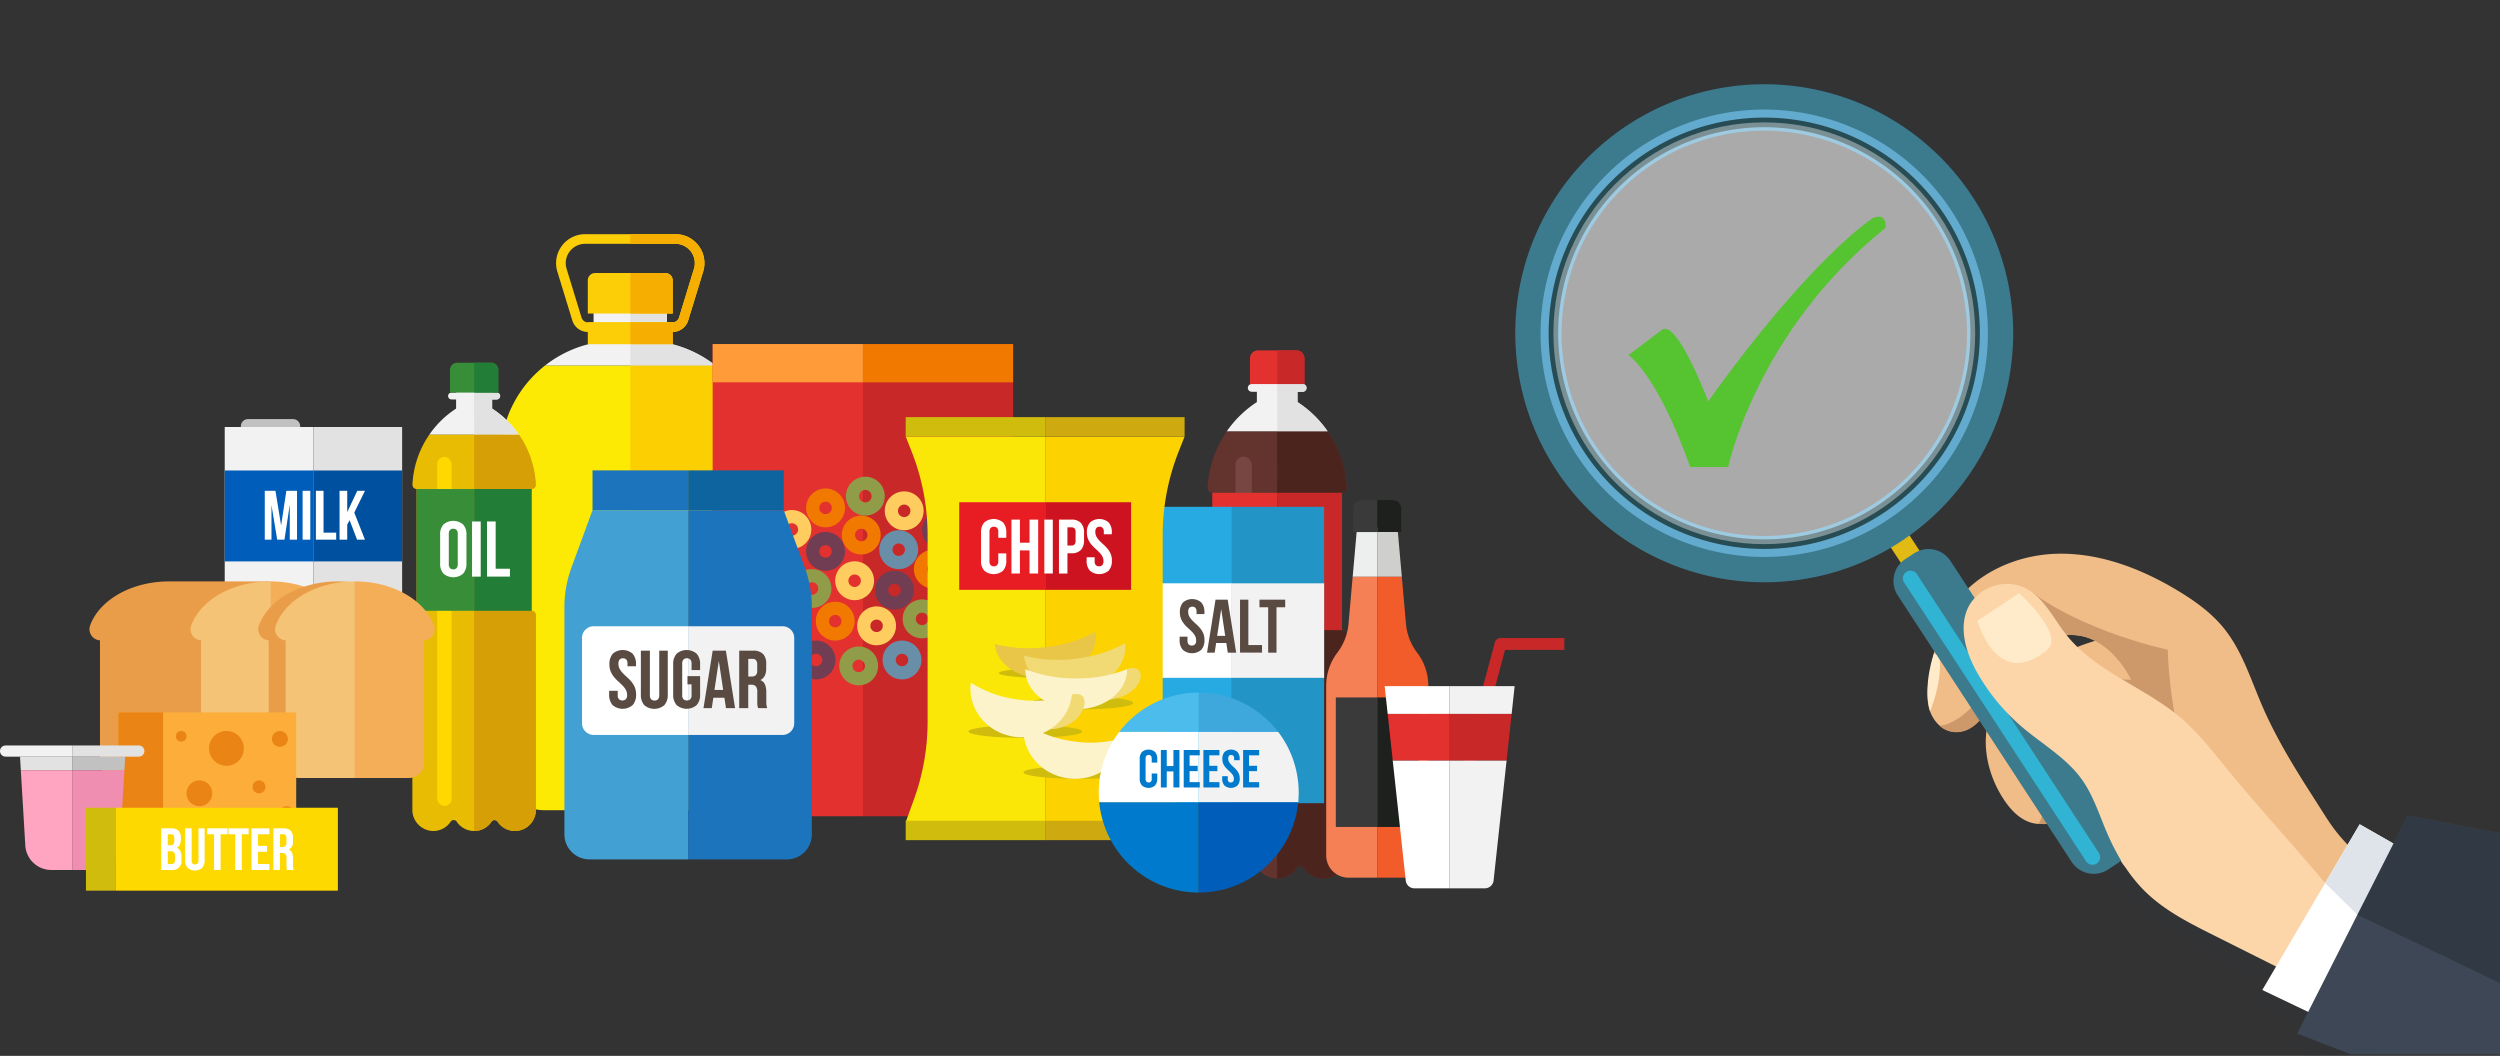<svg xmlns="http://www.w3.org/2000/svg" width="829" height="350.118" viewBox="0 0 829 350.118">
  <rect x="0" y="0" width="829" height="350.118" fill="#333333" stroke="none"/>
  <g id="Grupo_9858" data-name="Grupo 9858" transform="translate(-701 -1112.188)">
    <g id="Grupo_9330" data-name="Grupo 9330">
      <path id="Trazado_18847" data-name="Trazado 18847" d="M271.862,381.179l3-1.351,4.219,7.7A12.922,12.922,0,0,1,271.862,381.179Z" transform="translate(1131.888 1015.586)" fill="#ffebca"/>
      <g id="Grupo_9329" data-name="Grupo 9329" transform="translate(-83.146 85.874)">
        <path id="Trazado_18832" data-name="Trazado 18832" d="M341.546,302.083l-4.708,9.292-11.2-6.4-3.984,6.779c-4.977-5.248-6.3-7.823-11.2-15.464-6.311-9.839-12.482-19.828-17.119-30.558-3.821-8.84-6.685-18.322-12.752-25.8-4.112-5.068-9.5-8.949-15.084-12.328-12.155-7.353-25.987-12.688-40.189-12.339a46.568,46.568,0,0,0-24.915,7.851L192.546,211.1a8.706,8.706,0,0,0-10.271-3.389l-3.282-5.029a82.571,82.571,0,1,0-6.181,4.034l3.282,5.029a8.705,8.705,0,0,0-1.033,10.766l11.723,17.963a62.13,62.13,0,0,0-2.337,7.905,40.915,40.915,0,0,0-2.116,12.9,18.382,18.382,0,0,0,.418,4.811,11.963,11.963,0,0,0,3.587,6.162h0c1.94,2.024,10.112,5.986,16.742-6.813l.937,1.435c-4.4,9.069-2.272,20.606,3.217,29.26a16.826,16.826,0,0,0,5.866,6.536,13.256,13.256,0,0,0,2.629,1.443c.3.122.617.224.933.317h0a10.576,10.576,0,0,0,2.454.411h0c4.376.4,6.795-.74,8.087-2.439l5.573,8.541a8.7,8.7,0,0,0,11.834,2.624,54.575,54.575,0,0,0,10.021,13.823c6.417,6.25,14.565,10.36,22.574,14.372l20.713,10.378-4.571,7.778,15.212,7.267-3.645,7.193,6.025,2.32,61.231-.508v-68.24ZM237.871,244.151q-2.957.895-5.838,2.021a41.81,41.81,0,0,1-3.552-3.893,18.686,18.686,0,0,1,4.411.181A17.759,17.759,0,0,1,237.871,244.151Z" transform="translate(1238.283 999.731)" fill="#313944" opacity="0.15"/>
        <path id="Trazado_18833" data-name="Trazado 18833" d="M380.512,370.718c-8.358-8.2-9.03-10.007-14.983-19.288-6.311-9.839-12.482-19.828-17.119-30.558-3.821-8.84-6.685-18.322-12.752-25.8-4.112-5.068-9.5-8.949-15.084-12.328-12.155-7.353-25.987-12.688-40.189-12.339s-28.738,7.157-35.831,19.466c-3.457,6-5,12.884-6.265,19.69-.716,3.857-1.354,7.852-.458,11.672s3.7,7.454,7.559,8.145c3.547.635,7.132-1.335,9.522-4.031s3.856-6.062,5.525-9.255c3.155-6.038,7.3-11.78,13.094-15.37s13.459-4.674,19.455-1.442a80.745,80.745,0,0,0-23.306,11.409,34.572,34.572,0,0,0-9.22,8.909c-6.124,9.356-4.135,22.235,1.854,31.679,2.115,3.335,4.833,6.5,8.5,7.979s8.414.8,10.728-2.4c3.246-4.49.359-10.628-.171-16.143a18.739,18.739,0,0,1,13.5-19.285,61.093,61.093,0,0,0-9.155,23.808c-.669,4.257-.866,8.722.594,12.776s4.869,7.624,9.132,8.251a4.055,4.055,0,0,0,3.608-.906,5.087,5.087,0,0,0,.971-3.065l1.371-15.1c-1.554,14.484,7.507,28.224,18.73,37.511s24.7,15.413,36.624,23.776l23.77-37.763" transform="translate(1185.894 939.53)" fill="#f0bd88"/>
        <path id="Trazado_18834" data-name="Trazado 18834" d="M318.642,307.292c-30.365-7.23-44.608-18.8-44.608-18.8-15.689,44.825-31.074,43.915-31.074,43.915,2,2.084,10.611,6.229,17.337-8.013,6.712-14.213,17.075-19.739,17.075-19.739,19.008-9.3,29.094,12.515,29.094,12.515-30.731-1.446-31.2,22.412-29.034,32.534S275.738,365,275.738,365c10.249.944,9.788-6.586,9.165-9.9-6.017-31.969,21.564-29.913,21.564-29.913-8.56,12.05-6.863,34.4-7.1,39.945s-4.688,5.5-4.688,5.5c6.427,3.552,8.3-2.24,8.675-8.245,6.255,30.09,54.935,51.11,54.935,51.11l11.689-14.868C319.124,381.518,318.642,307.292,318.642,307.292Z" transform="translate(1184.351 934.515)" fill="#cd996a"/>
        <path id="Trazado_18846" data-name="Trazado 18846" d="M239.546,316.174s-3.759,10.306-1.3,19.126c0,0,4.128-9.254,3.175-18.171Z" transform="translate(1185.888 926.847)" fill="#ffebca"/>
        <g id="Grupo_9326" data-name="Grupo 9326" transform="translate(1258.676 1026.313)">
          <rect id="Rectángulo_2311" data-name="Rectángulo 2311" width="7.381" height="25.94" transform="matrix(0.837, -0.547, 0.547, 0.837, 149.09, 176.379)" fill="#e2ba14"/>
          <circle id="Elipse_591" data-name="Elipse 591" cx="78.143" cy="78.143" r="78.143" transform="translate(0 110.511) rotate(-45)" fill="#fff" opacity="0.33"/>
          <path id="Trazado_18849" data-name="Trazado 18849" d="M179.675,197.773A82.572,82.572,0,1,1,203.7,83.5,82.667,82.667,0,0,1,179.675,197.773ZM94.262,66.891A73.715,73.715,0,1,0,196.28,88.336,73.8,73.8,0,0,0,94.262,66.891Z" transform="translate(-24.037 -18.112)" fill="#3c7b8e"/>
          <g id="Grupo_9325" data-name="Grupo 9325" transform="translate(36.352 36.352)">
            <g id="Grupo_9324" data-name="Grupo 9324">
              <path id="Trazado_18850" data-name="Trazado 18850" d="M178.3,193.959A74.18,74.18,0,1,1,199.884,91.3,74.264,74.264,0,0,1,178.3,193.959ZM101.025,75.544A67.22,67.22,0,1,0,194.056,95.1,67.3,67.3,0,0,0,101.025,75.544Z" transform="translate(-63.604 -57.679)" fill="#62abce"/>
            </g>
          </g>
          <path id="Trazado_18851" data-name="Trazado 18851" d="M299.5,363.589l-2.954,1.927a8.7,8.7,0,0,1-12.007-2.524l-57.713-88.435a8.7,8.7,0,0,1,2.525-12.007l2.953-1.927a8.7,8.7,0,0,1,12.007,2.524l57.713,88.435A8.7,8.7,0,0,1,299.5,363.589Z" transform="translate(-72.08 -77.157)" fill="#3c7b8e"/>
          <path id="Trazado_18852" data-name="Trazado 18852" d="M177.868,192.747a71.513,71.513,0,1,1,20.805-98.971A71.594,71.594,0,0,1,177.868,192.747ZM101.43,75.62A68.349,68.349,0,1,0,196.023,95.5,68.425,68.425,0,0,0,101.43,75.62Z" transform="translate(-28.273 -22.348)" fill="#284c54"/>
          <path id="Trazado_18853" data-name="Trazado 18853" d="M294,366.26h0a2.538,2.538,0,0,1-3.5-.736l-60.338-92.458a2.537,2.537,0,0,1,.736-3.5h0a2.537,2.537,0,0,1,3.5.736l60.339,92.458A2.538,2.538,0,0,1,294,366.26Z" transform="translate(-73.278 -79.909)" fill="#31b4d3"/>
          <circle id="Elipse_592" data-name="Elipse 592" cx="69.931" cy="69.931" r="69.931" transform="translate(40.58 40.58)" fill="#fff" opacity="0.38"/>
        </g>
        <g id="Grupo_9328" data-name="Grupo 9328" transform="translate(1435.282 1219.917)">
          <g id="Grupo_9327" data-name="Grupo 9327">
            <path id="Trazado_18855" data-name="Trazado 18855" d="M378.286,388.822c-12.085-14.95-26.358-30.108-38.443-45.058-4.31-5.333-8.655-10.7-13.879-15.142-11.976-10.182-28.241-15.241-37.977-27.583-4.41-5.592-7.614-12.758-14.1-15.689a14.527,14.527,0,0,0-18.072,6.064c-3.766,6.906-1.138,15.564,2.757,22.4a67.431,67.431,0,0,0,14.918,17.976c6.675,5.663,14.569,10.141,19.673,17.253,3.687,5.137,5.638,11.276,8.1,17.1,3.143,7.439,7.265,14.587,13.051,20.221,6.417,6.25,14.564,10.36,22.574,14.372l27.007,13.531a218.7,218.7,0,0,1,14.4-25.445" transform="translate(-253.985 -284.218)" fill="#fcd6a9"/>
            <path id="Trazado_18856" data-name="Trazado 18856" d="M423.262,394.494l-32.287,54.947,16.144,7.712,29.645-54.947Z" transform="translate(-291.934 -314.766)" fill="#fff"/>
            <path id="Trazado_18857" data-name="Trazado 18857" d="M443.605,390.494l-36.631,72.3,17.849,6.872H474.23v-73.3Z" transform="translate(-296.366 -313.658)" fill="#3e4756"/>
            <path id="Trazado_18858" data-name="Trazado 18858" d="M260.307,297.652l13.824-9.158s15.351,13.789,9.311,18.8C266.784,321.106,260.307,297.652,260.307,297.652Z" transform="translate(-255.736 -285.402)" fill="#ffebca"/>
          </g>
          <path id="Trazado_18859" data-name="Trazado 18859" d="M419.787,413.991l10.7,10.515,14.261-22.3-13.5-7.712Z" transform="translate(-299.915 -314.766)" fill="#dfe4ea"/>
          <path id="Trazado_18860" data-name="Trazado 18860" d="M451.253,390.494l-16.671,32.9,47.3,22.653V396.364l-30.625-5.87" transform="translate(-304.014 -313.658)" fill="#313944"/>
        </g>
      </g>
      <path id="Trazado_18861" data-name="Trazado 18861" d="M118.867,305.581s9.383,5.972,20.471,37.1h12.581s9.6-45.205,52.242-79.323c0,0,.427-5.331-4.265-3.2,0,0-20.471,13.007-54.589,60.773,0,0-10.021-26.655-15.14-23.883Z" transform="translate(1122.133 924.359)" fill="#56c330"/>
    </g>
    <g id="Grupo_9436" data-name="Grupo 9436" transform="translate(634.531 1120.774)">
      <g id="Grupo_9335" data-name="Grupo 9335" transform="translate(140.986 130.387)">
        <path id="Trazado_18863" data-name="Trazado 18863" d="M243.008,172.726H228.066a2.366,2.366,0,0,0-2.366,2.366v.256h19.675v-.256A2.366,2.366,0,0,0,243.008,172.726Z" transform="translate(-220.351 -172.726)" fill="#c1c1c1"/>
        <rect id="Rectángulo_2312" data-name="Rectángulo 2312" width="29.415" height="98.313" transform="translate(0 2.622)" fill="#f2f2f2"/>
        <rect id="Rectángulo_2313" data-name="Rectángulo 2313" width="29.415" height="98.313" transform="translate(29.415 2.622)" fill="#e2e2e2"/>
        <rect id="Rectángulo_2314" data-name="Rectángulo 2314" width="29.415" height="30.149" transform="translate(0 17.041)" fill="#005dba"/>
        <rect id="Rectángulo_2315" data-name="Rectángulo 2315" width="29.415" height="30.149" transform="translate(29.415 17.041)" fill="#0050a0"/>
        <g id="Grupo_9334" data-name="Grupo 9334" transform="translate(13.283 23.775)">
          <path id="Trazado_18864" data-name="Trazado 18864" d="M244.529,224.423l1.736-11.506h3.542v16.206H247.4V217.5l-1.76,11.622h-2.408l-1.9-11.46v11.46h-2.223V212.917h3.542Z" transform="translate(-239.111 -212.917)" fill="#fff"/>
          <path id="Trazado_18865" data-name="Trazado 18865" d="M260.322,212.917h2.547v16.206h-2.547Z" transform="translate(-247.774 -212.917)" fill="#fff"/>
          <path id="Trazado_18866" data-name="Trazado 18866" d="M267.757,212.917H270.3v13.891h4.191v2.315h-6.737Z" transform="translate(-250.811 -212.917)" fill="#fff"/>
          <path id="Trazado_18867" data-name="Trazado 18867" d="M284.358,222.664l-.787,1.481v4.978h-2.547V212.917h2.547v7.061l3.333-7.061h2.547l-3.542,7.224,3.542,8.983h-2.616Z" transform="translate(-256.23 -212.917)" fill="#fff"/>
        </g>
      </g>
      <g id="Grupo_9336" data-name="Grupo 9336" transform="translate(232.361 69.065)">
        <path id="Trazado_18868" data-name="Trazado 18868" d="M436.594,120.2h0V105.9H412.268v14.3h0a38.678,38.678,0,0,0-16.159,7.523h56.645A38.684,38.684,0,0,0,436.594,120.2Z" transform="translate(-381.328 -84.111)" fill="#f2f2f2"/>
        <path id="Trazado_18869" data-name="Trazado 18869" d="M457.329,188.547v-7.384a2.528,2.528,0,0,0-2.133-2.5v-5.415a2.07,2.07,0,0,0,2.072-2.175,38.78,38.78,0,0,0-14.721-28.288H385.9a38.78,38.78,0,0,0-14.721,28.288,2.07,2.07,0,0,0,2.072,2.175v5.415a2.528,2.528,0,0,0-2.133,2.5v7.384a2.529,2.529,0,0,0,2.133,2.5v7.368a2.529,2.529,0,0,0-2.133,2.5v7.384a2.529,2.529,0,0,0,2.133,2.5v7.368a2.529,2.529,0,0,0-2.133,2.5v7.384a2.528,2.528,0,0,0,2.133,2.5V237.9a2.528,2.528,0,0,0-2.133,2.5v7.384a2.528,2.528,0,0,0,2.133,2.5v7.369a2.528,2.528,0,0,0-2.133,2.5v7.384a2.529,2.529,0,0,0,2.133,2.5v5.437a1.978,1.978,0,0,0-1.957,2.277,14.727,14.727,0,0,0,14.548,12.446h56.761a14.727,14.727,0,0,0,14.548-12.446,1.979,1.979,0,0,0-1.958-2.277v-5.437a2.529,2.529,0,0,0,2.133-2.5v-7.384a2.528,2.528,0,0,0-2.133-2.5v-7.369a2.528,2.528,0,0,0,2.133-2.5V240.4a2.528,2.528,0,0,0-2.133-2.5v-7.369a2.528,2.528,0,0,0,2.133-2.5v-7.384a2.529,2.529,0,0,0-2.133-2.5v-7.368a2.529,2.529,0,0,0,2.133-2.5v-7.384a2.529,2.529,0,0,0-2.133-2.5v-7.368A2.529,2.529,0,0,0,457.329,188.547Z" transform="translate(-371.122 -99.177)" fill="#fcea04"/>
        <path id="Trazado_18870" data-name="Trazado 18870" d="M456.161,120.2h0V105.9H444.016v21.82h28.3A38.684,38.684,0,0,0,456.161,120.2Z" transform="translate(-400.895 -84.111)" fill="#e2e2e2"/>
        <path id="Trazado_18871" data-name="Trazado 18871" d="M487.1,188.547v-7.384a2.528,2.528,0,0,0-2.133-2.5v-5.415a2.07,2.07,0,0,0,2.072-2.175,38.78,38.78,0,0,0-14.721-28.288h-28.3V290.183h28.363a14.727,14.727,0,0,0,14.548-12.446,1.979,1.979,0,0,0-1.958-2.277v-5.437a2.529,2.529,0,0,0,2.133-2.5v-7.384a2.528,2.528,0,0,0-2.133-2.5v-7.369a2.528,2.528,0,0,0,2.133-2.5V240.4a2.528,2.528,0,0,0-2.133-2.5v-7.369a2.528,2.528,0,0,0,2.133-2.5v-7.384a2.529,2.529,0,0,0-2.133-2.5v-7.368a2.529,2.529,0,0,0,2.133-2.5v-7.384a2.529,2.529,0,0,0-2.133-2.5v-7.368A2.529,2.529,0,0,0,487.1,188.547Z" transform="translate(-400.895 -99.177)" fill="#fccf02"/>
        <path id="Trazado_18872" data-name="Trazado 18872" d="M441.014,101.5H412.985a5.418,5.418,0,0,1-5.207-3.849L402.828,81.5a9.615,9.615,0,0,1,9.193-12.434h29.958A9.615,9.615,0,0,1,451.172,81.5L446.22,97.65A5.417,5.417,0,0,1,441.014,101.5ZM412.021,72.266a6.415,6.415,0,0,0-6.133,8.295l4.951,16.151a2.234,2.234,0,0,0,2.147,1.587h28.029a2.233,2.233,0,0,0,2.146-1.587l4.951-16.151a6.415,6.415,0,0,0-6.133-8.295Z" transform="translate(-383.896 -69.065)" fill="#fcce08"/>
        <path id="Trazado_18873" data-name="Trazado 18873" d="M466.709,72.964a9.527,9.527,0,0,0-7.732-3.9H444.016v3.2h14.961a6.415,6.415,0,0,1,6.133,8.295l-4.951,16.151a2.233,2.233,0,0,1-2.146,1.587h-14v3.2h14a5.417,5.417,0,0,0,5.206-3.85L468.171,81.5A9.527,9.527,0,0,0,466.709,72.964Z" transform="translate(-400.895 -69.065)" fill="#f6af00"/>
        <path id="Trazado_18874" data-name="Trazado 18874" d="M445.906,90.848H422.619a2.44,2.44,0,0,0-2.44,2.44v11h28.167v-11A2.44,2.44,0,0,0,445.906,90.848Z" transform="translate(-391.159 -77.962)" fill="#fcce08"/>
        <path id="Trazado_18875" data-name="Trazado 18875" d="M455.605,90.848H444.016v13.443h14.066V93.325A2.477,2.477,0,0,0,455.605,90.848Z" transform="translate(-400.895 -77.962)" fill="#f6af00"/>
        <rect id="Rectángulo_2316" data-name="Rectángulo 2316" width="28.167" height="7.272" transform="translate(29.02 29.207)" fill="#fcce08"/>
        <rect id="Rectángulo_2317" data-name="Rectángulo 2317" width="14.066" height="7.272" transform="translate(43.121 29.207)" fill="#f6af00"/>
      </g>
      <g id="Grupo_9338" data-name="Grupo 9338" transform="translate(203.207 111.703)">
        <path id="Trazado_18876" data-name="Trazado 18876" d="M352.169,158.733h0V155.7h1.516a1.138,1.138,0,0,0,0-2.276h-1.516V147H340.221v6.424H338.7a1.138,1.138,0,0,0,0,2.276h1.516v3.034h0a31.72,31.72,0,0,0-8.9,8.665h29.744A31.713,31.713,0,0,0,352.169,158.733Z" transform="translate(-325.712 -143.534)" fill="#f2f2f2"/>
        <path id="Trazado_18877" data-name="Trazado 18877" d="M361.391,239.87V199.486a1.385,1.385,0,0,0,1.38-1.453,31.748,31.748,0,0,0-5.578-16.551H327.449a31.748,31.748,0,0,0-5.578,16.551,1.385,1.385,0,0,0,1.38,1.453V239.87a1.413,1.413,0,0,0-1.413,1.413v64.539a7.022,7.022,0,0,0,6.817,7.067h.118a6.925,6.925,0,0,0,5.755-3.067,1.228,1.228,0,0,1,1.024-.551,1.2,1.2,0,0,1,1.008.542,6.933,6.933,0,0,0,11.522,0,1.206,1.206,0,0,1,1.008-.542,1.228,1.228,0,0,1,1.024.551,6.926,6.926,0,0,0,5.755,3.067h.118a7.022,7.022,0,0,0,6.817-7.067V241.282A1.413,1.413,0,0,0,361.391,239.87Z" transform="translate(-321.838 -157.619)" fill="#e8bc03"/>
        <path id="Trazado_18878" data-name="Trazado 18878" d="M362.433,158.733h0V155.7h1.516a1.138,1.138,0,0,0,0-2.276h-1.516V147h-5.974s0,8.033-.007,20.4H371.33A31.712,31.712,0,0,0,362.433,158.733Z" transform="translate(-335.976 -143.534)" fill="#e2e2e2"/>
        <path id="Trazado_18879" data-name="Trazado 18879" d="M375.516,239.87V199.486a1.385,1.385,0,0,0,1.38-1.453,31.748,31.748,0,0,0-5.578-16.551H356.44c-.012,41.4-.035,131.407.007,131.407a6.924,6.924,0,0,0,5.761-3.076,1.206,1.206,0,0,1,1.008-.542,1.228,1.228,0,0,1,1.024.551,6.926,6.926,0,0,0,5.755,3.067h.118a7.022,7.022,0,0,0,6.817-7.067V241.282A1.413,1.413,0,0,0,375.516,239.87Z" transform="translate(-335.964 -157.619)" fill="#d69f05"/>
        <path id="Trazado_18880" data-name="Trazado 18880" d="M356.587,141.143h-11.3a2.354,2.354,0,0,0-2.354,2.354v7.534h16.01V143.5A2.354,2.354,0,0,0,356.587,141.143Z" transform="translate(-330.453 -141.143)" fill="#388e38"/>
        <path id="Trazado_18881" data-name="Trazado 18881" d="M362.123,141.143h-5.638v9.888h7.992V143.5A2.354,2.354,0,0,0,362.123,141.143Z" transform="translate(-335.989 -141.143)" fill="#227d37"/>
        <rect id="Rectángulo_2318" data-name="Rectángulo 2318" width="4.789" height="115.732" rx="2.395" transform="translate(8.23 31.23)" fill="#fdd900"/>
        <rect id="Rectángulo_2319" data-name="Rectángulo 2319" width="19.07" height="40.384" transform="translate(1.413 41.867)" fill="#388e38"/>
        <rect id="Rectángulo_2320" data-name="Rectángulo 2320" width="19.07" height="40.384" transform="translate(20.483 41.867)" fill="#227d37"/>
        <g id="Grupo_9337" data-name="Grupo 9337" transform="translate(9.212 52.427)">
          <path id="Trazado_18882" data-name="Trazado 18882" d="M337.41,234.366a4.777,4.777,0,0,1,1.123-3.409,5.008,5.008,0,0,1,6.478,0,4.779,4.779,0,0,1,1.123,3.409v9.508a4.776,4.776,0,0,1-1.123,3.409,5.008,5.008,0,0,1-6.478,0,4.773,4.773,0,0,1-1.123-3.409Zm2.874,9.69a1.941,1.941,0,0,0,.4,1.4,1.654,1.654,0,0,0,2.168,0,1.943,1.943,0,0,0,.4-1.4v-9.874a1.944,1.944,0,0,0-.4-1.4,1.655,1.655,0,0,0-2.168,0,1.941,1.941,0,0,0-.4,1.4Z" transform="translate(-337.41 -229.768)" fill="#fff"/>
          <path id="Trazado_18883" data-name="Trazado 18883" d="M355.293,230.122h2.873v18.284h-2.873Z" transform="translate(-344.714 -229.913)" fill="#fff"/>
          <path id="Trazado_18884" data-name="Trazado 18884" d="M363.682,230.122h2.874v15.672h4.727v2.612h-7.6Z" transform="translate(-348.141 -229.913)" fill="#fff"/>
        </g>
      </g>
      <g id="Grupo_9341" data-name="Grupo 9341" transform="translate(96.14 184.207)">
        <g id="Grupo_9339" data-name="Grupo 9339">
          <path id="Trazado_18885" data-name="Trazado 18885" d="M200.822,263.707H167.294c-12.588,0-23.171,6.192-26.219,14.586a3.692,3.692,0,0,0,3.252,4.959v40.373A5.274,5.274,0,0,0,149.6,328.9h51.22Z" transform="translate(-140.848 -263.707)" fill="#ea9d49"/>
          <path id="Trazado_18886" data-name="Trazado 18886" d="M197.751,278.293A3.693,3.693,0,0,0,201,283.252v40.665a4.983,4.983,0,0,0,4.983,4.982H223.97V263.707C211.383,263.707,200.8,269.9,197.751,278.293Z" transform="translate(-163.997 -263.707)" fill="#f4c376"/>
          <path id="Trazado_18887" data-name="Trazado 18887" d="M268.449,278.293c-3.048-8.394-13.631-14.586-26.219-14.586V328.9h17.984a4.983,4.983,0,0,0,4.983-4.982V283.252A3.692,3.692,0,0,0,268.449,278.293Z" transform="translate(-182.257 -263.707)" fill="#f4ae58"/>
        </g>
        <g id="Grupo_9340" data-name="Grupo 9340" transform="translate(55.967)">
          <path id="Trazado_18888" data-name="Trazado 18888" d="M288.123,278.293c-3.048-8.394-13.631-14.586-26.219-14.586s-23.171,6.192-26.219,14.586a3.692,3.692,0,0,0,3.252,4.959v40.373a5.275,5.275,0,0,0,5.275,5.274H279.6a5.275,5.275,0,0,0,5.275-5.274V283.252A3.692,3.692,0,0,0,288.123,278.293Z" transform="translate(-235.458 -263.707)" fill="#ea9d49"/>
          <path id="Trazado_18889" data-name="Trazado 18889" d="M245.131,278.293a3.693,3.693,0,0,0,3.252,4.959v40.665a4.983,4.983,0,0,0,4.983,4.982H271.35V263.707C258.763,263.707,248.18,269.9,245.131,278.293Z" transform="translate(-239.316 -263.707)" fill="#f4c376"/>
          <path id="Trazado_18890" data-name="Trazado 18890" d="M315.829,278.293c-3.048-8.394-13.631-14.586-26.219-14.586V328.9h17.984a4.983,4.983,0,0,0,4.983-4.982V283.252A3.692,3.692,0,0,0,315.829,278.293Z" transform="translate(-257.576 -263.707)" fill="#f4ae58"/>
        </g>
      </g>
      <g id="Grupo_9342" data-name="Grupo 9342" transform="translate(466.883 107.607)">
        <path id="Trazado_18891" data-name="Trazado 18891" d="M801.774,154.055h0v-3.422h1.71a1.283,1.283,0,1,0,0-2.567h-1.71v-7.245H788.3v7.245h-1.71a1.283,1.283,0,0,0,0,2.567h1.71v3.422h0a35.764,35.764,0,0,0-10.035,9.773h33.544A35.773,35.773,0,0,0,801.774,154.055Z" transform="translate(-771.937 -136.915)" fill="#f2f2f2"/>
        <path id="Trazado_18892" data-name="Trazado 18892" d="M812.174,245.559V200.016a1.561,1.561,0,0,0,1.556-1.639,35.79,35.79,0,0,0-6.29-18.665H773.9a35.8,35.8,0,0,0-6.291,18.665,1.562,1.562,0,0,0,1.556,1.639v45.544a1.593,1.593,0,0,0-1.593,1.593v72.784a7.919,7.919,0,0,0,7.687,7.97h.133a7.81,7.81,0,0,0,6.491-3.459,1.385,1.385,0,0,1,1.154-.622,1.36,1.36,0,0,1,1.138.612,7.819,7.819,0,0,0,12.994,0,1.36,1.36,0,0,1,1.137-.612,1.386,1.386,0,0,1,1.155.622,7.81,7.81,0,0,0,6.491,3.459h.133a7.919,7.919,0,0,0,7.687-7.97V247.152A1.593,1.593,0,0,0,812.174,245.559Z" transform="translate(-767.568 -152.8)" fill="#63332e"/>
        <path id="Trazado_18893" data-name="Trazado 18893" d="M813.349,154.055h0v-3.422h1.71a1.283,1.283,0,1,0,0-2.567h-1.71v-7.245h-6.737s0,9.06-.008,23.006h16.78A35.772,35.772,0,0,0,813.349,154.055Z" transform="translate(-783.512 -136.915)" fill="#e2e2e2"/>
        <path id="Trazado_18894" data-name="Trazado 18894" d="M828.1,245.559V200.016a1.561,1.561,0,0,0,1.556-1.639,35.79,35.79,0,0,0-6.29-18.665H806.59c-.014,46.692-.04,148.2.008,148.2a7.81,7.81,0,0,0,6.5-3.469,1.36,1.36,0,0,1,1.137-.612,1.386,1.386,0,0,1,1.155.622,7.81,7.81,0,0,0,6.491,3.459h.133a7.919,7.919,0,0,0,7.687-7.97V247.152A1.593,1.593,0,0,0,828.1,245.559Z" transform="translate(-783.498 -152.8)" fill="#4c241e"/>
        <path id="Trazado_18895" data-name="Trazado 18895" d="M806.756,134.218H794.012a2.655,2.655,0,0,0-2.655,2.655v8.5h18.054v-8.5A2.655,2.655,0,0,0,806.756,134.218Z" transform="translate(-777.284 -134.218)" fill="#e3312f"/>
        <path id="Trazado_18896" data-name="Trazado 18896" d="M813,134.218h-6.357V145.37h9.012v-8.5A2.655,2.655,0,0,0,813,134.218Z" transform="translate(-783.527 -134.218)" fill="#c92828"/>
        <rect id="Rectángulo_2321" data-name="Rectángulo 2321" width="5.401" height="130.519" rx="2.701" transform="translate(9.281 35.22)" fill="#774643"/>
        <rect id="Rectángulo_2322" data-name="Rectángulo 2322" width="21.506" height="45.543" transform="translate(1.593 47.216)" fill="#e3312f"/>
        <rect id="Rectángulo_2323" data-name="Rectángulo 2323" width="21.506" height="45.543" transform="translate(23.1 47.216)" fill="#c92828"/>
      </g>
      <g id="Grupo_9367" data-name="Grupo 9367" transform="translate(302.837 105.509)">
        <rect id="Rectángulo_2324" data-name="Rectángulo 2324" width="49.781" height="156.535" transform="translate(0 0)" fill="#e3312f"/>
        <rect id="Rectángulo_2325" data-name="Rectángulo 2325" width="49.781" height="156.535" transform="translate(49.781 0)" fill="#c92828"/>
        <rect id="Rectángulo_2326" data-name="Rectángulo 2326" width="49.781" height="12.689" transform="translate(0 0)" fill="#ff9c39"/>
        <rect id="Rectángulo_2327" data-name="Rectángulo 2327" width="49.781" height="12.689" transform="translate(49.781 0)" fill="#f27900"/>
        <g id="Grupo_9366" data-name="Grupo 9366" transform="translate(6.38 43.991)">
          <g id="Grupo_9343" data-name="Grupo 9343" transform="translate(13.395 11.049)">
            <path id="Trazado_18897" data-name="Trazado 18897" d="M534.576,223.714v4.373a2.068,2.068,0,1,1,0,4.137V236.6a6.442,6.442,0,1,0,0-12.884Z" transform="translate(-528.135 -223.714)" fill="#e8ac34"/>
            <path id="Trazado_18898" data-name="Trazado 18898" d="M528.06,230.156a2.068,2.068,0,0,1,2.068-2.069v-4.373a6.442,6.442,0,0,0,0,12.884v-4.373A2.068,2.068,0,0,1,528.06,230.156Z" transform="translate(-523.687 -223.714)" fill="#ffcd5f"/>
          </g>
          <g id="Grupo_9344" data-name="Grupo 9344" transform="translate(24.551 18.308)">
            <path id="Trazado_18899" data-name="Trazado 18899" d="M553.435,235.984v4.373a2.068,2.068,0,0,1,0,4.137v4.373a6.442,6.442,0,0,0,0-12.884Z" transform="translate(-546.994 -235.984)" fill="#5e2f45"/>
            <path id="Trazado_18900" data-name="Trazado 18900" d="M546.919,242.426a2.068,2.068,0,0,1,2.068-2.068v-4.373a6.442,6.442,0,0,0,0,12.884v-4.373A2.068,2.068,0,0,1,546.919,242.426Z" transform="translate(-542.546 -235.984)" fill="#713d53"/>
          </g>
          <g id="Grupo_9345" data-name="Grupo 9345" transform="translate(24.567 3.89)">
            <path id="Trazado_18901" data-name="Trazado 18901" d="M553.462,211.611v4.373a2.068,2.068,0,1,1,0,4.137v4.373a6.441,6.441,0,1,0,0-12.883Z" transform="translate(-547.021 -211.611)" fill="#e86003"/>
            <path id="Trazado_18902" data-name="Trazado 18902" d="M546.946,218.052a2.068,2.068,0,0,1,2.068-2.069v-4.373a6.441,6.441,0,1,0,0,12.883v-4.373A2.068,2.068,0,0,1,546.946,218.052Z" transform="translate(-542.573 -211.611)" fill="#f27900"/>
          </g>
          <g id="Grupo_9346" data-name="Grupo 9346" transform="translate(60.304 24.187)">
            <path id="Trazado_18903" data-name="Trazado 18903" d="M613.874,245.922V250.3a2.068,2.068,0,1,1,0,4.136V258.8a6.441,6.441,0,1,0,0-12.883Z" transform="translate(-607.432 -245.922)" fill="#e86003"/>
            <path id="Trazado_18904" data-name="Trazado 18904" d="M607.357,252.363a2.068,2.068,0,0,1,2.069-2.068v-4.373a6.441,6.441,0,1,0,0,12.883v-4.373A2.068,2.068,0,0,1,607.357,252.363Z" transform="translate(-602.984 -245.922)" fill="#f27900"/>
          </g>
          <g id="Grupo_9347" data-name="Grupo 9347" transform="translate(0 34.487)">
            <path id="Trazado_18905" data-name="Trazado 18905" d="M511.933,263.335v4.373a2.068,2.068,0,0,1,0,4.137v4.373a6.442,6.442,0,0,0,0-12.884Z" transform="translate(-505.492 -263.335)" fill="#e86003"/>
            <path id="Trazado_18906" data-name="Trazado 18906" d="M505.417,269.777a2.068,2.068,0,0,1,2.068-2.069v-4.373a6.442,6.442,0,0,0,0,12.884v-4.373A2.068,2.068,0,0,1,505.417,269.777Z" transform="translate(-501.044 -263.335)" fill="#f27900"/>
          </g>
          <g id="Grupo_9348" data-name="Grupo 9348" transform="translate(37.758)">
            <path id="Trazado_18907" data-name="Trazado 18907" d="M575.761,205.036v4.373a2.068,2.068,0,1,1,0,4.137v4.373a6.441,6.441,0,1,0,0-12.883Z" transform="translate(-569.32 -205.036)" fill="#737826"/>
            <path id="Trazado_18908" data-name="Trazado 18908" d="M569.245,211.478a2.068,2.068,0,0,1,2.068-2.068v-4.373a6.441,6.441,0,0,0,0,12.883v-4.373A2.068,2.068,0,0,1,569.245,211.478Z" transform="translate(-564.872 -205.036)" fill="#909c48"/>
          </g>
          <g id="Grupo_9349" data-name="Grupo 9349" transform="translate(56.571 40.697)">
            <path id="Trazado_18909" data-name="Trazado 18909" d="M607.564,273.832v4.373a2.068,2.068,0,0,1,0,4.136v4.373a6.441,6.441,0,0,0,0-12.883Z" transform="translate(-601.122 -273.832)" fill="#737826"/>
            <path id="Trazado_18910" data-name="Trazado 18910" d="M601.048,280.273a2.068,2.068,0,0,1,2.068-2.068v-4.373a6.441,6.441,0,1,0,0,12.883v-4.373A2.068,2.068,0,0,1,601.048,280.273Z" transform="translate(-596.675 -273.832)" fill="#909c48"/>
          </g>
          <g id="Grupo_9350" data-name="Grupo 9350" transform="translate(35.553 56.296)">
            <path id="Trazado_18911" data-name="Trazado 18911" d="M572.034,300.2v4.373a2.068,2.068,0,0,1,0,4.137v4.373a6.441,6.441,0,0,0,0-12.883Z" transform="translate(-565.593 -300.201)" fill="#737826"/>
            <path id="Trazado_18912" data-name="Trazado 18912" d="M565.518,306.642a2.068,2.068,0,0,1,2.068-2.068V300.2a6.441,6.441,0,0,0,0,12.883v-4.373A2.068,2.068,0,0,1,565.518,306.642Z" transform="translate(-561.145 -300.201)" fill="#909c48"/>
          </g>
          <g id="Grupo_9351" data-name="Grupo 9351" transform="translate(4.619 21.679)">
            <path id="Trazado_18913" data-name="Trazado 18913" d="M519.743,241.683v4.373a2.068,2.068,0,1,1,0,4.136v4.373a6.441,6.441,0,1,0,0-12.883Z" transform="translate(-513.301 -241.683)" fill="#547a91"/>
            <path id="Trazado_18914" data-name="Trazado 18914" d="M513.226,248.125a2.068,2.068,0,0,1,2.069-2.068v-4.373a6.441,6.441,0,1,0,0,12.883v-4.373A2.068,2.068,0,0,1,513.226,248.125Z" transform="translate(-508.853 -241.683)" fill="#698ea8"/>
          </g>
          <g id="Grupo_9352" data-name="Grupo 9352" transform="translate(50.642 4.861)">
            <path id="Trazado_18915" data-name="Trazado 18915" d="M597.54,213.254v4.373a2.068,2.068,0,0,1,0,4.137v4.373a6.442,6.442,0,0,0,0-12.884Z" transform="translate(-591.099 -213.254)" fill="#e8ac34"/>
            <path id="Trazado_18916" data-name="Trazado 18916" d="M591.024,219.7a2.068,2.068,0,0,1,2.069-2.068v-4.373a6.442,6.442,0,0,0,0,12.884v-4.373A2.069,2.069,0,0,1,591.024,219.7Z" transform="translate(-586.651 -213.254)" fill="#ffcd5f"/>
          </g>
          <g id="Grupo_9353" data-name="Grupo 9353" transform="translate(13.62 42.465)">
            <path id="Trazado_18917" data-name="Trazado 18917" d="M534.957,276.82v4.373a2.068,2.068,0,1,1,0,4.137V289.7a6.441,6.441,0,1,0,0-12.883Z" transform="translate(-528.516 -276.82)" fill="#e8ac34"/>
            <path id="Trazado_18918" data-name="Trazado 18918" d="M528.441,283.262a2.068,2.068,0,0,1,2.068-2.068V276.82a6.441,6.441,0,0,0,0,12.883V285.33A2.068,2.068,0,0,1,528.441,283.262Z" transform="translate(-524.068 -276.82)" fill="#ffcd5f"/>
          </g>
          <g id="Grupo_9354" data-name="Grupo 9354" transform="translate(69.454 34.487)">
            <path id="Trazado_18919" data-name="Trazado 18919" d="M629.342,263.335v4.373a2.068,2.068,0,1,1,0,4.137v4.373a6.442,6.442,0,0,0,0-12.884Z" transform="translate(-622.901 -263.335)" fill="#e8ac34"/>
            <path id="Trazado_18920" data-name="Trazado 18920" d="M622.826,269.777a2.068,2.068,0,0,1,2.068-2.069v-4.373a6.442,6.442,0,0,0,0,12.884v-4.373A2.068,2.068,0,0,1,622.826,269.777Z" transform="translate(-618.453 -263.335)" fill="#ffcd5f"/>
          </g>
          <g id="Grupo_9355" data-name="Grupo 9355" transform="translate(41.491 42.999)">
            <path id="Trazado_18921" data-name="Trazado 18921" d="M582.071,277.724V282.1a2.068,2.068,0,0,1,0,4.137v4.373a6.442,6.442,0,0,0,0-12.884Z" transform="translate(-575.63 -277.724)" fill="#e8ac34"/>
            <path id="Trazado_18922" data-name="Trazado 18922" d="M575.555,284.165a2.068,2.068,0,0,1,2.068-2.068v-4.373a6.442,6.442,0,0,0,0,12.884v-4.373A2.068,2.068,0,0,1,575.555,284.165Z" transform="translate(-571.182 -277.724)" fill="#ffcd5f"/>
          </g>
          <g id="Grupo_9356" data-name="Grupo 9356" transform="translate(34.204 28.046)">
            <path id="Trazado_18923" data-name="Trazado 18923" d="M569.753,252.446v4.373a2.068,2.068,0,0,1,0,4.137v4.373a6.442,6.442,0,0,0,0-12.884Z" transform="translate(-563.312 -252.446)" fill="#e8ac34"/>
            <path id="Trazado_18924" data-name="Trazado 18924" d="M563.237,258.887a2.068,2.068,0,0,1,2.069-2.068v-4.373a6.442,6.442,0,0,0,0,12.884v-4.373A2.069,2.069,0,0,1,563.237,258.887Z" transform="translate(-558.864 -252.446)" fill="#ffcd5f"/>
          </g>
          <g id="Grupo_9357" data-name="Grupo 9357" transform="translate(36.401 12.883)">
            <path id="Trazado_18925" data-name="Trazado 18925" d="M573.467,226.814v4.373a2.068,2.068,0,0,1,0,4.137V239.7a6.442,6.442,0,0,0,0-12.884Z" transform="translate(-567.026 -226.814)" fill="#e86003"/>
            <path id="Trazado_18926" data-name="Trazado 18926" d="M566.951,233.255a2.068,2.068,0,0,1,2.068-2.068v-4.373a6.442,6.442,0,0,0,0,12.884v-4.373A2.068,2.068,0,0,1,566.951,233.255Z" transform="translate(-562.578 -226.814)" fill="#f27900"/>
          </g>
          <g id="Grupo_9358" data-name="Grupo 9358" transform="translate(27.771 41.441)">
            <path id="Trazado_18927" data-name="Trazado 18927" d="M558.88,275.09v4.373a2.068,2.068,0,1,1,0,4.136v4.373a6.441,6.441,0,1,0,0-12.883Z" transform="translate(-552.438 -275.09)" fill="#e86003"/>
            <path id="Trazado_18928" data-name="Trazado 18928" d="M552.363,281.531a2.068,2.068,0,0,1,2.069-2.068V275.09a6.441,6.441,0,1,0,0,12.883V283.6A2.068,2.068,0,0,1,552.363,281.531Z" transform="translate(-547.99 -275.09)" fill="#f27900"/>
          </g>
          <g id="Grupo_9359" data-name="Grupo 9359" transform="translate(48.824 17.745)">
            <path id="Trazado_18929" data-name="Trazado 18929" d="M594.467,235.033v4.373a2.068,2.068,0,1,1,0,4.136v4.373a6.441,6.441,0,1,0,0-12.883Z" transform="translate(-588.026 -235.033)" fill="#547a91"/>
            <path id="Trazado_18930" data-name="Trazado 18930" d="M587.951,241.474a2.068,2.068,0,0,1,2.068-2.068v-4.373a6.441,6.441,0,0,0,0,12.883v-4.373A2.068,2.068,0,0,1,587.951,241.474Z" transform="translate(-583.578 -235.033)" fill="#698ea8"/>
          </g>
          <g id="Grupo_9360" data-name="Grupo 9360" transform="translate(20.062 30.628)">
            <path id="Trazado_18931" data-name="Trazado 18931" d="M545.847,256.811v4.373a2.068,2.068,0,0,1,0,4.137v4.373a6.441,6.441,0,1,0,0-12.883Z" transform="translate(-539.405 -256.811)" fill="#737826"/>
            <path id="Trazado_18932" data-name="Trazado 18932" d="M539.33,263.253a2.068,2.068,0,0,1,2.069-2.068v-4.373a6.441,6.441,0,1,0,0,12.883v-4.373A2.069,2.069,0,0,1,539.33,263.253Z" transform="translate(-534.957 -256.811)" fill="#909c48"/>
          </g>
          <g id="Grupo_9361" data-name="Grupo 9361" transform="translate(73.187 21.604)">
            <path id="Trazado_18933" data-name="Trazado 18933" d="M635.652,241.557v4.373a2.068,2.068,0,0,1,0,4.137v4.373a6.441,6.441,0,1,0,0-12.883Z" transform="translate(-629.211 -241.557)" fill="#547a91"/>
            <path id="Trazado_18934" data-name="Trazado 18934" d="M629.136,248a2.068,2.068,0,0,1,2.068-2.068v-4.373a6.441,6.441,0,0,0,0,12.883v-4.373A2.068,2.068,0,0,1,629.136,248Z" transform="translate(-624.763 -241.557)" fill="#698ea8"/>
          </g>
          <g id="Grupo_9362" data-name="Grupo 9362" transform="translate(49.918 54.324)">
            <path id="Trazado_18935" data-name="Trazado 18935" d="M596.317,296.868v4.373a2.068,2.068,0,0,1,0,4.137v4.373a6.442,6.442,0,0,0,0-12.884Z" transform="translate(-589.875 -296.868)" fill="#547a91"/>
            <path id="Trazado_18936" data-name="Trazado 18936" d="M589.8,303.31a2.068,2.068,0,0,1,2.068-2.068v-4.373a6.442,6.442,0,0,0,0,12.884v-4.373A2.068,2.068,0,0,1,589.8,303.31Z" transform="translate(-585.428 -296.868)" fill="#698ea8"/>
          </g>
          <g id="Grupo_9363" data-name="Grupo 9363" transform="translate(63.013 11.303)">
            <path id="Trazado_18937" data-name="Trazado 18937" d="M618.453,224.143v4.373a2.068,2.068,0,0,1,0,4.137v4.373a6.442,6.442,0,0,0,0-12.884Z" transform="translate(-612.012 -224.143)" fill="#5e2f45"/>
            <path id="Trazado_18938" data-name="Trazado 18938" d="M611.937,230.585a2.068,2.068,0,0,1,2.068-2.069v-4.373a6.442,6.442,0,0,0,0,12.884v-4.373A2.068,2.068,0,0,1,611.937,230.585Z" transform="translate(-607.564 -224.143)" fill="#713d53"/>
          </g>
          <g id="Grupo_9364" data-name="Grupo 9364" transform="translate(47.421 31.14)">
            <path id="Trazado_18939" data-name="Trazado 18939" d="M592.095,257.676v4.373a2.068,2.068,0,0,1,0,4.137v4.373a6.442,6.442,0,0,0,0-12.884Z" transform="translate(-585.654 -257.676)" fill="#5e2f45"/>
            <path id="Trazado_18940" data-name="Trazado 18940" d="M585.579,264.117a2.068,2.068,0,0,1,2.068-2.068v-4.373a6.442,6.442,0,0,0,0,12.884v-4.373A2.068,2.068,0,0,1,585.579,264.117Z" transform="translate(-581.206 -257.676)" fill="#713d53"/>
          </g>
          <g id="Grupo_9365" data-name="Grupo 9365" transform="translate(21.409 54.324)">
            <path id="Trazado_18941" data-name="Trazado 18941" d="M548.124,296.868v4.373a2.068,2.068,0,0,1,0,4.137v4.373a6.442,6.442,0,0,0,0-12.884Z" transform="translate(-541.682 -296.868)" fill="#5e2f45"/>
            <path id="Trazado_18942" data-name="Trazado 18942" d="M541.607,303.31a2.068,2.068,0,0,1,2.069-2.068v-4.373a6.442,6.442,0,1,0,0,12.884v-4.373A2.069,2.069,0,0,1,541.607,303.31Z" transform="translate(-537.234 -296.868)" fill="#713d53"/>
          </g>
        </g>
      </g>
      <g id="Grupo_9379" data-name="Grupo 9379" transform="translate(302.837 105.509)">
        <rect id="Rectángulo_2328" data-name="Rectángulo 2328" width="49.781" height="156.535" transform="translate(0 0)" fill="#e3312f"/>
        <rect id="Rectángulo_2329" data-name="Rectángulo 2329" width="49.781" height="156.535" transform="translate(49.781 0)" fill="#c92828"/>
        <rect id="Rectángulo_2330" data-name="Rectángulo 2330" width="49.781" height="12.689" transform="translate(0 0)" fill="#ff9c39"/>
        <rect id="Rectángulo_2331" data-name="Rectángulo 2331" width="49.781" height="12.689" transform="translate(49.781 0)" fill="#f27900"/>
        <g id="Grupo_9378" data-name="Grupo 9378" transform="translate(6.38 43.991)">
          <g id="Grupo_9368" data-name="Grupo 9368" transform="translate(13.029 4.861)">
            <path id="Trazado_18943" data-name="Trazado 18943" d="M530.128,236.6a6.442,6.442,0,1,0-6.441-6.441A6.442,6.442,0,0,0,530.128,236.6Zm0-8.51a2.068,2.068,0,1,1-2.068,2.069A2.069,2.069,0,0,1,530.128,228.087Z" transform="translate(-523.321 -217.526)" fill="#ffcd5f"/>
            <path id="Trazado_18944" data-name="Trazado 18944" d="M593.092,213.254a6.442,6.442,0,1,0,6.442,6.441A6.442,6.442,0,0,0,593.092,213.254Zm0,8.51a2.068,2.068,0,1,1,2.068-2.069A2.069,2.069,0,0,1,593.092,221.764Z" transform="translate(-549.038 -213.254)" fill="#ffcd5f"/>
            <path id="Trazado_18945" data-name="Trazado 18945" d="M529.509,276.82a6.441,6.441,0,1,0,6.442,6.441A6.441,6.441,0,0,0,529.509,276.82Zm0,8.51a2.068,2.068,0,1,1,2.069-2.069A2.068,2.068,0,0,1,529.509,285.33Z" transform="translate(-523.068 -239.217)" fill="#ffcd5f"/>
            <path id="Trazado_18946" data-name="Trazado 18946" d="M624.895,263.335a6.442,6.442,0,1,0,6.441,6.442A6.442,6.442,0,0,0,624.895,263.335Zm0,8.51a2.068,2.068,0,1,1,2.069-2.068A2.068,2.068,0,0,1,624.895,271.845Z" transform="translate(-562.027 -233.709)" fill="#ffcd5f"/>
            <path id="Trazado_18947" data-name="Trazado 18947" d="M577.624,277.724a6.442,6.442,0,1,0,6.441,6.441A6.442,6.442,0,0,0,577.624,277.724Zm0,8.51a2.068,2.068,0,1,1,2.068-2.069A2.068,2.068,0,0,1,577.624,286.234Z" transform="translate(-542.72 -239.586)" fill="#ffcd5f"/>
            <path id="Trazado_18948" data-name="Trazado 18948" d="M571.747,258.887a6.441,6.441,0,1,0-6.441,6.442A6.441,6.441,0,0,0,571.747,258.887Zm-6.441,2.069a2.068,2.068,0,1,1,2.068-2.069A2.069,2.069,0,0,1,565.306,260.956Z" transform="translate(-537.689 -229.262)" fill="#ffcd5f"/>
          </g>
          <g id="Grupo_9374" data-name="Grupo 9374" transform="translate(0 3.889)">
            <g id="Grupo_9369" data-name="Grupo 9369" transform="translate(24.567)">
              <path id="Trazado_18949" data-name="Trazado 18949" d="M555.456,218.052a6.441,6.441,0,1,0-6.441,6.441A6.442,6.442,0,0,0,555.456,218.052Zm-8.51,0a2.068,2.068,0,1,1,2.068,2.068A2.068,2.068,0,0,1,546.946,218.052Z" transform="translate(-542.573 -211.61)" fill="#f27900"/>
            </g>
            <g id="Grupo_9370" data-name="Grupo 9370" transform="translate(60.304 20.298)">
              <path id="Trazado_18950" data-name="Trazado 18950" d="M609.426,245.922a6.441,6.441,0,1,0,6.441,6.441A6.442,6.442,0,0,0,609.426,245.922Zm0,8.51a2.068,2.068,0,1,1,2.068-2.068A2.068,2.068,0,0,1,609.426,254.432Z" transform="translate(-602.984 -245.922)" fill="#f27900"/>
            </g>
            <g id="Grupo_9371" data-name="Grupo 9371" transform="translate(0 30.598)">
              <path id="Trazado_18951" data-name="Trazado 18951" d="M507.486,263.335a6.442,6.442,0,1,0,6.441,6.442A6.442,6.442,0,0,0,507.486,263.335Zm0,8.51a2.068,2.068,0,1,1,2.068-2.068A2.068,2.068,0,0,1,507.486,271.845Z" transform="translate(-501.044 -263.335)" fill="#f27900"/>
            </g>
            <g id="Grupo_9372" data-name="Grupo 9372" transform="translate(36.401 8.994)">
              <path id="Trazado_18952" data-name="Trazado 18952" d="M569.019,226.814a6.442,6.442,0,1,0,6.442,6.442A6.442,6.442,0,0,0,569.019,226.814Zm0,8.51a2.068,2.068,0,1,1,2.068-2.068A2.068,2.068,0,0,1,569.019,235.324Z" transform="translate(-562.578 -226.814)" fill="#f27900"/>
            </g>
            <g id="Grupo_9373" data-name="Grupo 9373" transform="translate(27.771 37.552)">
              <path id="Trazado_18953" data-name="Trazado 18953" d="M554.432,275.09a6.441,6.441,0,1,0,6.441,6.441A6.442,6.442,0,0,0,554.432,275.09Zm0,8.51a2.068,2.068,0,1,1,2.068-2.068A2.068,2.068,0,0,1,554.432,283.6Z" transform="translate(-547.99 -275.09)" fill="#f27900"/>
            </g>
          </g>
          <g id="Grupo_9375" data-name="Grupo 9375" transform="translate(20.062)">
            <path id="Trazado_18954" data-name="Trazado 18954" d="M571.313,205.036a6.441,6.441,0,1,0,6.442,6.441A6.441,6.441,0,0,0,571.313,205.036Zm0,8.51a2.068,2.068,0,1,1,2.069-2.068A2.068,2.068,0,0,1,571.313,213.546Z" transform="translate(-547.176 -205.036)" fill="#909c48"/>
            <path id="Trazado_18955" data-name="Trazado 18955" d="M603.117,273.832a6.441,6.441,0,1,0,6.441,6.441A6.441,6.441,0,0,0,603.117,273.832Zm0,8.51a2.068,2.068,0,1,1,2.068-2.068A2.068,2.068,0,0,1,603.117,282.342Z" transform="translate(-560.165 -233.135)" fill="#909c48"/>
            <path id="Trazado_18956" data-name="Trazado 18956" d="M567.586,300.2a6.441,6.441,0,1,0,6.442,6.441A6.441,6.441,0,0,0,567.586,300.2Zm0,8.51a2.068,2.068,0,1,1,2.068-2.068A2.068,2.068,0,0,1,567.586,308.711Z" transform="translate(-545.653 -243.905)" fill="#909c48"/>
            <path id="Trazado_18957" data-name="Trazado 18957" d="M541.4,256.811a6.441,6.441,0,1,0,6.442,6.441A6.442,6.442,0,0,0,541.4,256.811Zm0,8.51a2.068,2.068,0,1,1,2.068-2.069A2.069,2.069,0,0,1,541.4,265.321Z" transform="translate(-534.957 -226.183)" fill="#909c48"/>
          </g>
          <g id="Grupo_9376" data-name="Grupo 9376" transform="translate(4.619 17.745)">
            <path id="Trazado_18958" data-name="Trazado 18958" d="M515.3,241.683a6.441,6.441,0,1,0,6.441,6.441A6.442,6.442,0,0,0,515.3,241.683Zm0,8.51a2.068,2.068,0,1,1,2.068-2.068A2.068,2.068,0,0,1,515.3,250.193Z" transform="translate(-508.853 -237.749)" fill="#698ea8"/>
            <path id="Trazado_18959" data-name="Trazado 18959" d="M590.019,247.916a6.441,6.441,0,1,0-6.441-6.441A6.441,6.441,0,0,0,590.019,247.916Zm0-8.51a2.068,2.068,0,1,1-2.068,2.068A2.068,2.068,0,0,1,590.019,239.406Z" transform="translate(-539.374 -235.033)" fill="#698ea8"/>
            <path id="Trazado_18960" data-name="Trazado 18960" d="M631.2,241.557A6.441,6.441,0,1,0,637.646,248,6.441,6.441,0,0,0,631.2,241.557Zm0,8.51A2.068,2.068,0,1,1,633.273,248,2.068,2.068,0,0,1,631.2,250.067Z" transform="translate(-556.195 -237.698)" fill="#698ea8"/>
            <path id="Trazado_18961" data-name="Trazado 18961" d="M591.87,296.868a6.442,6.442,0,1,0,6.441,6.441A6.441,6.441,0,0,0,591.87,296.868Zm0,8.51a2.068,2.068,0,1,1,2.068-2.069A2.068,2.068,0,0,1,591.87,305.378Z" transform="translate(-540.129 -260.289)" fill="#698ea8"/>
          </g>
          <g id="Grupo_9377" data-name="Grupo 9377" transform="translate(21.409 11.303)">
            <path id="Trazado_18962" data-name="Trazado 18962" d="M548.988,235.984a6.442,6.442,0,1,0,6.441,6.441A6.442,6.442,0,0,0,548.988,235.984Zm0,8.51a2.068,2.068,0,1,1,2.068-2.069A2.068,2.068,0,0,1,548.988,244.494Z" transform="translate(-539.404 -228.979)" fill="#713d53"/>
            <path id="Trazado_18963" data-name="Trazado 18963" d="M614.005,224.143a6.442,6.442,0,1,0,6.442,6.442A6.442,6.442,0,0,0,614.005,224.143Zm0,8.51a2.068,2.068,0,1,1,2.068-2.068A2.068,2.068,0,0,1,614.005,232.653Z" transform="translate(-565.96 -224.143)" fill="#713d53"/>
            <path id="Trazado_18964" data-name="Trazado 18964" d="M587.647,257.676a6.441,6.441,0,1,0,6.442,6.441A6.441,6.441,0,0,0,587.647,257.676Zm0,8.51a2.068,2.068,0,1,1,2.069-2.069A2.068,2.068,0,0,1,587.647,266.186Z" transform="translate(-555.195 -237.839)" fill="#713d53"/>
            <path id="Trazado_18965" data-name="Trazado 18965" d="M543.677,296.868a6.442,6.442,0,1,0,6.441,6.441A6.441,6.441,0,0,0,543.677,296.868Zm0,8.51a2.068,2.068,0,1,1,2.068-2.069A2.069,2.069,0,0,1,543.677,305.378Z" transform="translate(-537.235 -253.847)" fill="#713d53"/>
          </g>
        </g>
      </g>
      <g id="Grupo_9381" data-name="Grupo 9381" transform="translate(253.626 147.39)">
        <path id="Trazado_18966" data-name="Trazado 18966" d="M416.393,223.785l-6.969,18.967a38.376,38.376,0,0,0-2.354,13.236v75.284a8.309,8.309,0,0,0,8.309,8.309h32.714v-115.8Z" transform="translate(-407.069 -210.584)" fill="#42a0d3"/>
        <path id="Trazado_18967" data-name="Trazado 18967" d="M515.086,242.752l-6.969-18.967h-31.7v115.8h32.714a8.309,8.309,0,0,0,8.31-8.309V255.988A38.376,38.376,0,0,0,515.086,242.752Z" transform="translate(-435.393 -210.584)" fill="#1c75bc"/>
        <rect id="Rectángulo_2332" data-name="Rectángulo 2332" width="31.7" height="13.201" transform="translate(9.324 0)" fill="#1c75bc"/>
        <rect id="Rectángulo_2333" data-name="Rectángulo 2333" width="31.7" height="13.201" transform="translate(41.024 0)" fill="#0e649e"/>
        <path id="Trazado_18968" data-name="Trazado 18968" d="M420.812,288.85a3.868,3.868,0,0,0-3.868,3.868v28.3a3.868,3.868,0,0,0,3.868,3.868h31.314V288.85Z" transform="translate(-411.102 -237.159)" fill="#fff"/>
        <path id="Trazado_18969" data-name="Trazado 18969" d="M507.731,288.85H476.417v36.037h31.314a3.869,3.869,0,0,0,3.868-3.868v-28.3A3.868,3.868,0,0,0,507.731,288.85Z" transform="translate(-435.393 -237.159)" fill="#f2f2f2"/>
        <g id="Grupo_9380" data-name="Grupo 9380" transform="translate(14.848 59.573)">
          <path id="Trazado_18970" data-name="Trazado 18970" d="M432.25,306.964a5.17,5.17,0,0,1,1.1-3.551,5.033,5.033,0,0,1,6.612,0,5.17,5.17,0,0,1,1.1,3.551v.6h-2.83v-.789a2.122,2.122,0,0,0-.395-1.456,1.652,1.652,0,0,0-2.2,0,2.122,2.122,0,0,0-.395,1.456,3.374,3.374,0,0,0,.435,1.729,7.174,7.174,0,0,0,1.088,1.414q.653.667,1.4,1.333a13.388,13.388,0,0,1,1.4,1.456,7.432,7.432,0,0,1,1.088,1.8,5.938,5.938,0,0,1,.435,2.367,5.087,5.087,0,0,1-1.129,3.551,5.106,5.106,0,0,1-6.667,0,5.088,5.088,0,0,1-1.129-3.551V315.7H435v1.361a1.972,1.972,0,0,0,.421,1.442,1.766,1.766,0,0,0,2.259,0,1.971,1.971,0,0,0,.422-1.442,3.379,3.379,0,0,0-.435-1.729,7.213,7.213,0,0,0-1.089-1.414q-.653-.666-1.4-1.333a13.171,13.171,0,0,1-1.4-1.456,7.354,7.354,0,0,1-1.089-1.8A5.914,5.914,0,0,1,432.25,306.964Z" transform="translate(-432.168 -302.175)" fill="#594a42"/>
          <path id="Trazado_18971" data-name="Trazado 18971" d="M452.916,302.543v14.694a1.972,1.972,0,0,0,.421,1.442,1.768,1.768,0,0,0,2.259,0,1.972,1.972,0,0,0,.422-1.442V302.543h2.83v14.5a5.09,5.09,0,0,1-1.129,3.551,5.106,5.106,0,0,1-6.667,0,5.09,5.09,0,0,1-1.129-3.551v-14.5Z" transform="translate(-439.419 -302.325)" fill="#594a42"/>
          <path id="Trazado_18972" data-name="Trazado 18972" d="M472.78,310.828h4.191v6.041a5.088,5.088,0,0,1-1.129,3.551,5.106,5.106,0,0,1-6.667,0,5.087,5.087,0,0,1-1.129-3.551v-9.905a5.089,5.089,0,0,1,1.129-3.551,5.106,5.106,0,0,1,6.667,0,5.09,5.09,0,0,1,1.129,3.551v1.85h-2.83v-2.041a2.025,2.025,0,0,0-.422-1.456,1.725,1.725,0,0,0-2.259,0,2.022,2.022,0,0,0-.422,1.456v10.286a1.969,1.969,0,0,0,.422,1.442,1.766,1.766,0,0,0,2.259,0,1.971,1.971,0,0,0,.422-1.442v-3.51H472.78Z" transform="translate(-446.822 -302.175)" fill="#594a42"/>
          <path id="Trazado_18973" data-name="Trazado 18973" d="M495.5,321.59h-3.021l-.517-3.456h-3.674l-.517,3.456h-2.748l3.048-19.047h4.381Zm-6.83-6.04h2.884l-1.442-9.633Z" transform="translate(-453.754 -302.325)" fill="#594a42"/>
          <path id="Trazado_18974" data-name="Trazado 18974" d="M511.333,321.59c-.037-.127-.073-.245-.109-.353a2.65,2.65,0,0,1-.1-.409,5.06,5.06,0,0,1-.055-.625q-.013-.381-.014-.952v-2.993a2.932,2.932,0,0,0-.462-1.878,1.862,1.862,0,0,0-1.5-.544h-1.034v7.755h-2.993V302.543h4.517a4.535,4.535,0,0,1,3.387,1.088,4.583,4.583,0,0,1,1.048,3.292v1.5q0,2.939-1.959,3.864a2.683,2.683,0,0,1,1.565,1.51,6.824,6.824,0,0,1,.422,2.544v2.939a12.375,12.375,0,0,0,.054,1.238,3.956,3.956,0,0,0,.272,1.075Zm-3.265-16.326v5.851h1.17a1.881,1.881,0,0,0,1.319-.435,2.088,2.088,0,0,0,.477-1.578v-1.877a2.417,2.417,0,0,0-.368-1.5,1.387,1.387,0,0,0-1.156-.463Z" transform="translate(-461.946 -302.325)" fill="#594a42"/>
        </g>
      </g>
      <g id="Grupo_9383" data-name="Grupo 9383" transform="translate(444.36 159.476)">
        <rect id="Rectángulo_2334" data-name="Rectángulo 2334" width="30.594" height="98.277" fill="#27aae1"/>
        <rect id="Rectángulo_2335" data-name="Rectángulo 2335" width="30.594" height="98.277" transform="translate(30.594)" fill="#2294c6"/>
        <rect id="Rectángulo_2336" data-name="Rectángulo 2336" width="30.594" height="31.337" transform="translate(0 25.364)" fill="#fff"/>
        <rect id="Rectángulo_2337" data-name="Rectángulo 2337" width="30.594" height="31.337" transform="translate(30.594 25.364)" fill="#f2f2f2"/>
        <g id="Grupo_9382" data-name="Grupo 9382" transform="translate(13.285 30.591)">
          <path id="Trazado_18975" data-name="Trazado 18975" d="M752.027,278.028a4.766,4.766,0,0,1,1.016-3.274,4.641,4.641,0,0,1,6.1,0,4.772,4.772,0,0,1,1.015,3.274v.552h-2.609v-.728a1.956,1.956,0,0,0-.363-1.342,1.521,1.521,0,0,0-2.033,0,1.953,1.953,0,0,0-.363,1.342,3.11,3.11,0,0,0,.4,1.593,6.611,6.611,0,0,0,1,1.3q.6.616,1.293,1.229a12.285,12.285,0,0,1,1.291,1.342,6.838,6.838,0,0,1,1,1.656,5.469,5.469,0,0,1,.4,2.182,4.7,4.7,0,0,1-1.041,3.274,4.707,4.707,0,0,1-6.146,0,4.689,4.689,0,0,1-1.041-3.274v-1.078h2.609v1.254a1.816,1.816,0,0,0,.389,1.329,1.629,1.629,0,0,0,2.082,0,1.816,1.816,0,0,0,.389-1.329,3.112,3.112,0,0,0-.4-1.593,6.651,6.651,0,0,0-1-1.3q-.6-.614-1.291-1.229a12.22,12.22,0,0,1-1.292-1.342,6.818,6.818,0,0,1-1-1.656A5.461,5.461,0,0,1,752.027,278.028Z" transform="translate(-751.952 -273.613)" fill="#594a42"/>
          <path id="Trazado_18976" data-name="Trazado 18976" d="M776.961,291.512h-2.784l-.477-3.186h-3.386l-.477,3.186H767.3l2.809-17.56h4.039Zm-6.3-5.569h2.659l-1.329-8.88Z" transform="translate(-758.222 -273.751)" fill="#594a42"/>
          <path id="Trazado_18977" data-name="Trazado 18977" d="M785.792,273.952h2.76V289h4.54v2.508h-7.3Z" transform="translate(-765.774 -273.751)" fill="#594a42"/>
          <path id="Trazado_18978" data-name="Trazado 18978" d="M796.689,273.952h8.529v2.509h-2.884v15.051h-2.76V276.461h-2.885Z" transform="translate(-770.224 -273.751)" fill="#594a42"/>
        </g>
      </g>
      <g id="Grupo_9391" data-name="Grupo 9391" transform="translate(366.801 129.733)">
        <path id="Trazado_18989" data-name="Trazado 18989" d="M720.068,302.841a75.674,75.674,0,0,1-4.54-25.818V215.3a75.681,75.681,0,0,1,5.267-27.742l2-5.069h-46.24V310.35h46.24Z" transform="translate(-630.312 -176.059)" fill="#fcd200"/>
        <path id="Trazado_18990" data-name="Trazado 18990" d="M598.386,182.485l2,5.069A75.695,75.695,0,0,1,605.65,215.3v61.728a75.689,75.689,0,0,1-4.54,25.818l-2.725,7.509h46.24V182.485Z" transform="translate(-598.386 -176.059)" fill="#fae707"/>
        <rect id="Rectángulo_2342" data-name="Rectángulo 2342" width="46.24" height="6.426" transform="translate(0)" fill="#d0bc0d"/>
        <rect id="Rectángulo_2343" data-name="Rectángulo 2343" width="46.24" height="6.426" transform="translate(46.24)" fill="#cea90f"/>
        <rect id="Rectángulo_2344" data-name="Rectángulo 2344" width="46.24" height="6.426" transform="translate(0 133.846)" fill="#d0bc0d"/>
        <rect id="Rectángulo_2345" data-name="Rectángulo 2345" width="46.24" height="6.426" transform="translate(46.24 133.846)" fill="#cea90f"/>
        <rect id="Rectángulo_2346" data-name="Rectángulo 2346" width="28.498" height="29.057" transform="translate(17.742 28.219)" fill="#e81d23"/>
        <rect id="Rectángulo_2347" data-name="Rectángulo 2347" width="28.498" height="29.057" transform="translate(46.24 28.219)" fill="#ce1320"/>
        <path id="Trazado_18991" data-name="Trazado 18991" d="M684.5,313.92c0,.932-7.6,1.688-16.965,1.688s-16.964-.756-16.964-1.688,7.595-1.688,16.964-1.688S684.5,312.988,684.5,313.92Z" transform="translate(-619.703 -229.053)" fill="#d0bc0d"/>
        <g id="Grupo_9387" data-name="Grupo 9387" transform="translate(24.981 33.781)">
          <path id="Trazado_18992" data-name="Trazado 18992" d="M648.989,240.138v2.375a4.774,4.774,0,0,1-1.06,3.332,4.791,4.791,0,0,1-6.255,0,4.774,4.774,0,0,1-1.06-3.332v-9.293a4.775,4.775,0,0,1,1.06-3.332,4.791,4.791,0,0,1,6.255,0,4.775,4.775,0,0,1,1.06,3.332v1.736h-2.655v-1.915a1.9,1.9,0,0,0-.4-1.366,1.616,1.616,0,0,0-2.119,0,1.9,1.9,0,0,0-.4,1.366v9.651a1.847,1.847,0,0,0,.4,1.353,1.658,1.658,0,0,0,2.119,0,1.85,1.85,0,0,0,.4-1.353v-2.553Z" transform="translate(-640.615 -228.726)" fill="#fff"/>
          <path id="Trazado_18993" data-name="Trazado 18993" d="M660.471,246.943h-2.808V229.071h2.808v7.66h3.192v-7.66h2.859v17.872h-2.859v-7.66h-3.192Z" transform="translate(-647.578 -228.867)" fill="#fff"/>
          <path id="Trazado_18994" data-name="Trazado 18994" d="M676.091,229.071H678.9v17.872h-2.808Z" transform="translate(-655.105 -228.867)" fill="#fff"/>
          <path id="Trazado_18995" data-name="Trazado 18995" d="M688.427,229.071a4.086,4.086,0,0,1,3.154,1.123,4.706,4.706,0,0,1,1.033,3.294v2.323a4.7,4.7,0,0,1-1.033,3.294,4.084,4.084,0,0,1-3.154,1.123H687.1v6.715h-2.808V229.071Zm-1.327,2.553v6.051h1.327a1.383,1.383,0,0,0,1.022-.357,1.882,1.882,0,0,0,.357-1.327V233.31a1.885,1.885,0,0,0-.357-1.328,1.386,1.386,0,0,0-1.022-.357Z" transform="translate(-658.454 -228.867)" fill="#fff"/>
          <path id="Trazado_18996" data-name="Trazado 18996" d="M699.9,233.219a4.853,4.853,0,0,1,1.034-3.332,4.722,4.722,0,0,1,6.2,0,4.85,4.85,0,0,1,1.034,3.332v.561h-2.655v-.74a1.989,1.989,0,0,0-.37-1.366,1.549,1.549,0,0,0-2.068,0,1.989,1.989,0,0,0-.37,1.366,3.165,3.165,0,0,0,.408,1.621,6.743,6.743,0,0,0,1.021,1.328q.613.626,1.316,1.251a12.509,12.509,0,0,1,1.314,1.366,6.949,6.949,0,0,1,1.021,1.685,5.57,5.57,0,0,1,.408,2.221,4.771,4.771,0,0,1-1.06,3.332,4.79,4.79,0,0,1-6.255,0,4.774,4.774,0,0,1-1.06-3.332v-1.1h2.656v1.277a1.85,1.85,0,0,0,.4,1.353,1.658,1.658,0,0,0,2.119,0,1.85,1.85,0,0,0,.4-1.353,3.169,3.169,0,0,0-.408-1.621,6.778,6.778,0,0,0-1.022-1.327q-.612-.625-1.314-1.251a12.346,12.346,0,0,1-1.315-1.366,6.944,6.944,0,0,1-1.022-1.685A5.566,5.566,0,0,1,699.9,233.219Z" transform="translate(-664.8 -228.726)" fill="#fff"/>
        </g>
        <path id="Trazado_18997" data-name="Trazado 18997" d="M665.382,296.953a44.325,44.325,0,0,1-17.108-1.012c.007.073.011.146.02.219.876,7.184,9.081,12.094,18.328,10.968s16.034-7.864,15.158-15.048c-.009-.073-.024-.145-.034-.218A44.319,44.319,0,0,1,665.382,296.953Z" transform="translate(-618.762 -220.732)" fill="#e9c648"/>
        <path id="Trazado_18998" data-name="Trazado 18998" d="M702.452,330.345c0,1.176-7.595,2.129-16.964,2.129s-16.965-.953-16.965-2.129,7.6-2.13,16.965-2.13S702.452,329.169,702.452,330.345Z" transform="translate(-627.033 -235.581)" fill="#d0bc0d"/>
        <path id="Trazado_18999" data-name="Trazado 18999" d="M681.813,303.514A44.329,44.329,0,0,1,664.7,302.5c.008.073.011.146.02.219.875,7.184,9.082,12.094,18.329,10.968s16.033-7.864,15.158-15.048c-.009-.073-.023-.145-.034-.218A44.316,44.316,0,0,1,681.813,303.514Z" transform="translate(-625.473 -223.412)" fill="#f1da74"/>
        <g id="Grupo_9388" data-name="Grupo 9388" transform="translate(39.674 83.18)">
          <path id="Trazado_19000" data-name="Trazado 19000" d="M715.35,312.621s3.284-1.382,4.353,1.064c1.136,2.595-2.367,9.671-14.661,9.341C707.443,320.5,715.35,312.621,715.35,312.621Z" transform="translate(-681.623 -312.232)" fill="#f1da74"/>
          <path id="Trazado_19001" data-name="Trazado 19001" d="M682.32,315.964a44.31,44.31,0,0,1-16.86-3.074c0,.073-.007.146-.007.22,0,7.237,7.552,13.1,16.867,13.1s16.867-5.867,16.867-13.1c0-.074-.006-.147-.007-.22A44.309,44.309,0,0,1,682.32,315.964Z" transform="translate(-665.453 -312.501)" fill="#fcf3ca"/>
        </g>
        <path id="Trazado_19002" data-name="Trazado 19002" d="M702.155,369.285c0,1.176-8.452,2.129-18.878,2.129s-18.878-.953-18.878-2.129,8.452-2.13,18.878-2.13S702.155,368.109,702.155,369.285Z" transform="translate(-625.348 -251.485)" fill="#d0bc0d"/>
        <path id="Trazado_19003" data-name="Trazado 19003" d="M671.3,346.371c0,1.176-8.452,2.13-18.878,2.13s-18.878-.954-18.878-2.13,8.452-2.129,18.878-2.129S671.3,345.2,671.3,346.371Z" transform="translate(-612.745 -242.127)" fill="#d0bc0d"/>
        <g id="Grupo_9389" data-name="Grupo 9389" transform="translate(21.455 88.044)">
          <path id="Trazado_19004" data-name="Trazado 19004" d="M683.406,327.01s3.459-1.273,4.172,1.792c.756,3.252-3.734,11.342-15.895,9.493C674.428,335.539,683.406,327.01,683.406,327.01Z" transform="translate(-649.778 -323.025)" fill="#f1da74"/>
          <path id="Trazado_19005" data-name="Trazado 19005" d="M651.1,326.142a37.637,37.637,0,0,1-16.3-5.687c-.012.088-.028.175-.038.263-1.035,8.7,5.625,16.639,14.875,17.74s17.588-5.057,18.622-13.753c.011-.089.015-.176.024-.265A37.632,37.632,0,0,1,651.1,326.142Z" transform="translate(-634.654 -320.455)" fill="#fcf3ca"/>
        </g>
        <g id="Grupo_9390" data-name="Grupo 9390" transform="translate(39.051 101.365)">
          <path id="Trazado_19006" data-name="Trazado 19006" d="M712.854,351.036s3.49-1.181,4.123,1.9c.671,3.269-4.029,11.232-16.136,9.065C703.656,359.319,712.854,351.036,712.854,351.036Z" transform="translate(-679.283 -346.176)" fill="#f1da74"/>
          <path id="Trazado_19007" data-name="Trazado 19007" d="M680.75,349.082a37.664,37.664,0,0,1-16.148-6.108c-.014.088-.033.173-.045.261-1.262,8.66,5.189,16.77,14.407,18.112s17.714-4.589,18.975-13.25c.013-.088.02-.176.031-.264A37.653,37.653,0,0,1,680.75,349.082Z" transform="translate(-664.4 -342.974)" fill="#fcf3ca"/>
        </g>
      </g>
      <g id="Grupo_9393" data-name="Grupo 9393" transform="translate(430.81 221.078)">
        <path id="Trazado_19008" data-name="Trazado 19008" d="M302.835,326.034v13.038h26.349A33.1,33.1,0,0,0,302.835,326.034Z" transform="translate(-269.68 -326.034)" fill="#3ea8dd"/>
        <path id="Trazado_19009" data-name="Trazado 19009" d="M258.294,339.072h26.349V326.034A33.094,33.094,0,0,0,258.294,339.072Z" transform="translate(-251.488 -326.034)" fill="#4cbced"/>
        <path id="Trazado_19010" data-name="Trazado 19010" d="M247.049,387.433a33.155,33.155,0,0,0,33,29.989V387.433Z" transform="translate(-246.895 -351.112)" fill="#007acc"/>
        <path id="Trazado_19011" data-name="Trazado 19011" d="M302.835,387.433v29.989a33.155,33.155,0,0,0,33-29.989Z" transform="translate(-269.68 -351.112)" fill="#005dba"/>
        <path id="Trazado_19012" data-name="Trazado 19012" d="M253.594,348.074a32.981,32.981,0,0,0-6.546,16.019,33.455,33.455,0,0,0-.261,4.1c0,1.069.056,2.124.154,3.167h33V348.074Z" transform="translate(-246.788 -335.036)" fill="#fff"/>
        <path id="Trazado_19013" data-name="Trazado 19013" d="M335.99,368.191a33.455,33.455,0,0,0-.261-4.1,32.986,32.986,0,0,0-6.545-16.019H302.835v23.283h33C335.935,370.315,335.99,369.26,335.99,368.191Z" transform="translate(-269.68 -335.036)" fill="#f2f2f2"/>
        <g id="Grupo_9392" data-name="Grupo 9392" transform="translate(13.589 18.897)">
          <path id="Trazado_19014" data-name="Trazado 19014" d="M275.58,365.912v1.65a3.318,3.318,0,0,1-.736,2.316,3.329,3.329,0,0,1-4.348,0,3.318,3.318,0,0,1-.736-2.316V361.1a3.321,3.321,0,0,1,.736-2.316,3.33,3.33,0,0,1,4.348,0,3.321,3.321,0,0,1,.736,2.316v1.207h-1.846v-1.331a1.321,1.321,0,0,0-.275-.949,1.124,1.124,0,0,0-1.473,0,1.322,1.322,0,0,0-.275.949v6.708a1.286,1.286,0,0,0,.275.941,1.152,1.152,0,0,0,1.473,0,1.285,1.285,0,0,0,.275-.941v-1.775Z" transform="translate(-269.759 -357.979)" fill="#007acc"/>
          <path id="Trazado_19015" data-name="Trazado 19015" d="M283.561,370.642h-1.952V358.219h1.952v5.324h2.218v-5.324h1.988v12.423h-1.988v-5.324h-2.218Z" transform="translate(-274.599 -358.077)" fill="#007acc"/>
          <path id="Trazado_19016" data-name="Trazado 19016" d="M296.37,363.454h2.68v1.775h-2.68v3.638h3.372v1.775h-5.324V358.219h5.324v1.775H296.37Z" transform="translate(-279.831 -358.077)" fill="#007acc"/>
          <path id="Trazado_19017" data-name="Trazado 19017" d="M307.41,363.454h2.68v1.775h-2.68v3.638h3.371v1.775h-5.323V358.219h5.323v1.775H307.41Z" transform="translate(-284.34 -358.077)" fill="#007acc"/>
          <path id="Trazado_19018" data-name="Trazado 19018" d="M316.041,361.1a3.374,3.374,0,0,1,.719-2.316,3.283,3.283,0,0,1,4.312,0,3.374,3.374,0,0,1,.719,2.316v.39h-1.846v-.515a1.384,1.384,0,0,0-.257-.949,1.077,1.077,0,0,0-1.437,0,1.381,1.381,0,0,0-.257.949,2.2,2.2,0,0,0,.284,1.128,4.686,4.686,0,0,0,.71.922q.426.436.914.87a8.732,8.732,0,0,1,.914.949,4.844,4.844,0,0,1,.71,1.171,3.882,3.882,0,0,1,.284,1.544,3.318,3.318,0,0,1-.737,2.316,3.328,3.328,0,0,1-4.348,0,3.318,3.318,0,0,1-.736-2.316V366.8h1.846v.887a1.285,1.285,0,0,0,.275.941,1.152,1.152,0,0,0,1.473,0,1.285,1.285,0,0,0,.275-.941,2.2,2.2,0,0,0-.284-1.127,4.749,4.749,0,0,0-.71-.923q-.426-.434-.914-.87a8.581,8.581,0,0,1-.914-.949,4.8,4.8,0,0,1-.71-1.171A3.864,3.864,0,0,1,316.041,361.1Z" transform="translate(-288.641 -357.979)" fill="#007acc"/>
          <path id="Trazado_19019" data-name="Trazado 19019" d="M329.67,363.454h2.679v1.775H329.67v3.638h3.371v1.775h-5.323V358.219h5.323v1.775H329.67Z" transform="translate(-293.432 -358.077)" fill="#007acc"/>
        </g>
      </g>
      <g id="Grupo_9394" data-name="Grupo 9394" transform="translate(105.7 227.655)">
        <rect id="Rectángulo_2348" data-name="Rectángulo 2348" width="58.99" height="40.233" fill="#fcad3a"/>
        <rect id="Rectángulo_2349" data-name="Rectángulo 2349" width="14.853" height="40.233" fill="#ea8415"/>
        <circle id="Elipse_594" data-name="Elipse 594" cx="1.758" cy="1.758" r="1.758" transform="translate(19.089 6.147)" fill="#ea8415"/>
        <circle id="Elipse_595" data-name="Elipse 595" cx="5.774" cy="5.774" r="5.774" transform="translate(27.688 11.921) rotate(-45)" fill="#ea8415"/>
        <circle id="Elipse_596" data-name="Elipse 596" cx="4.28" cy="4.28" r="4.28" transform="translate(22.606 22.538)" fill="#ea8415"/>
        <path id="Trazado_19020" data-name="Trazado 19020" d="M236.532,377.392a2.14,2.14,0,1,1-2.14-2.14A2.14,2.14,0,0,1,236.532,377.392Z" transform="translate(-187.74 -352.714)" fill="#ea8415"/>
        <path id="Trazado_19021" data-name="Trazado 19021" d="M248.385,350.17a2.627,2.627,0,1,1-2.627-2.627A2.627,2.627,0,0,1,248.385,350.17Z" transform="translate(-192.184 -341.396)" fill="#ea8415"/>
        <path id="Trazado_19022" data-name="Trazado 19022" d="M252.2,392.037a2.313,2.313,0,1,1-2.313-2.313A2.313,2.313,0,0,1,252.2,392.037Z" transform="translate(-193.998 -358.625)" fill="#ea8415"/>
        <path id="Trazado_19023" data-name="Trazado 19023" d="M221.094,395.192a1.558,1.558,0,1,1-1.558-1.558A1.557,1.557,0,0,1,221.094,395.192Z" transform="translate(-181.911 -360.222)" fill="#ea8415"/>
      </g>
      <g id="Grupo_9397" data-name="Grupo 9397" transform="translate(66.469 238.615)">
        <path id="Trazado_19048" data-name="Trazado 19048" d="M101.909,361.936l.267,4.495h17.035v-4.495Z" transform="translate(-95.272 -358.235)" fill="#e2e2e2"/>
        <path id="Trazado_19049" data-name="Trazado 19049" d="M148.74,361.936H131.158v4.495h17.315Z" transform="translate(-107.219 -358.235)" fill="#c1c1c1"/>
        <path id="Trazado_19050" data-name="Trazado 19050" d="M102.361,369.534l1.484,24.96a8.641,8.641,0,0,0,8.626,8.128H119.4V369.534Z" transform="translate(-95.457 -361.339)" fill="#ffa4c1"/>
        <path id="Trazado_19051" data-name="Trazado 19051" d="M131.158,369.534v33.088h7.2a8.641,8.641,0,0,0,8.626-8.128l1.485-24.96Z" transform="translate(-107.219 -361.339)" fill="#ef8eb1"/>
        <path id="Trazado_19052" data-name="Trazado 19052" d="M92.54,355.68a1.85,1.85,0,0,0,0,3.7h22.089v-3.7Z" transform="translate(-90.69 -355.68)" fill="#f2f2f2"/>
        <path id="Trazado_19053" data-name="Trazado 19053" d="M153.246,355.68H131.158v3.7h22.088a1.85,1.85,0,1,0,0-3.7Z" transform="translate(-107.219 -355.68)" fill="#e2e2e2"/>
      </g>
      <g id="Grupo_9400" data-name="Grupo 9400" transform="translate(94.97 259.261)">
        <rect id="Rectángulo_2350" data-name="Rectángulo 2350" width="73.594" height="27.493" transform="translate(9.944)" fill="#fdd900"/>
        <rect id="Rectángulo_2351" data-name="Rectángulo 2351" width="9.944" height="27.493" fill="#d0bc0d"/>
        <g id="Grupo_9399" data-name="Grupo 9399" transform="translate(24.971 6.821)">
          <path id="Trazado_19058" data-name="Trazado 19058" d="M184.358,402.112a3.293,3.293,0,0,1,2.457.79,3.326,3.326,0,0,1,.76,2.388v.493a4.022,4.022,0,0,1-.336,1.757,2.131,2.131,0,0,1-1.066,1.026,2.171,2.171,0,0,1,1.254,1.095,4.284,4.284,0,0,1,.366,1.866v1.125a2.932,2.932,0,0,1-3.3,3.276h-3.414V402.112Zm-1.106,1.974v3.652h.849a1.363,1.363,0,0,0,.957-.316,1.516,1.516,0,0,0,.345-1.145v-.77a1.756,1.756,0,0,0-.266-1.086,1.006,1.006,0,0,0-.839-.335Zm0,5.625v4.244H184.5a1.113,1.113,0,0,0,.839-.3,1.53,1.53,0,0,0,.286-1.065v-1.2a2,2,0,0,0-.325-1.322,1.4,1.4,0,0,0-1.076-.356Z" transform="translate(-181.081 -402.112)" fill="#fff"/>
          <path id="Trazado_19059" data-name="Trazado 19059" d="M196.632,402.112v10.659a1.427,1.427,0,0,0,.306,1.046,1.282,1.282,0,0,0,1.638,0,1.427,1.427,0,0,0,.306-1.046V402.112h2.053v10.52a3.694,3.694,0,0,1-.819,2.576,3.7,3.7,0,0,1-4.836,0,3.693,3.693,0,0,1-.819-2.576v-10.52Z" transform="translate(-186.546 -402.112)" fill="#fff"/>
          <path id="Trazado_19060" data-name="Trazado 19060" d="M206.839,402.112h6.711v1.974h-2.27v11.842h-2.172V404.086h-2.27Z" transform="translate(-191.602 -402.112)" fill="#fff"/>
          <path id="Trazado_19061" data-name="Trazado 19061" d="M218.717,402.112h6.711v1.974h-2.269v11.842h-2.172V404.086h-2.27Z" transform="translate(-196.453 -402.112)" fill="#fff"/>
          <path id="Trazado_19062" data-name="Trazado 19062" d="M233.833,407.935h2.981v1.973h-2.981v4.047h3.75v1.973h-5.922V402.112h5.922v1.974h-3.75Z" transform="translate(-201.74 -402.112)" fill="#fff"/>
          <path id="Trazado_19063" data-name="Trazado 19063" d="M248.481,415.928c-.027-.092-.053-.177-.079-.256a1.945,1.945,0,0,1-.069-.3,3.552,3.552,0,0,1-.04-.454q-.01-.276-.009-.691V412.06a2.126,2.126,0,0,0-.336-1.362,1.351,1.351,0,0,0-1.086-.4h-.75v5.625h-2.171V402.112h3.277a3.293,3.293,0,0,1,2.457.79,3.326,3.326,0,0,1,.76,2.388v1.086a2.778,2.778,0,0,1-1.421,2.8,1.947,1.947,0,0,1,1.135,1.1,4.959,4.959,0,0,1,.306,1.846v2.131a8.822,8.822,0,0,0,.04.9,2.877,2.877,0,0,0,.2.78Zm-2.369-11.842v4.244h.849a1.363,1.363,0,0,0,.957-.316,1.516,1.516,0,0,0,.345-1.145v-1.362a1.756,1.756,0,0,0-.266-1.086,1.007,1.007,0,0,0-.839-.335Z" transform="translate(-206.756 -402.112)" fill="#fff"/>
        </g>
      </g>
      <g id="Grupo_9401" data-name="Grupo 9401" transform="translate(506.233 157.236)">
        <path id="Trazado_19064" data-name="Trazado 19064" d="M857.079,233.48h-6.7l-1.446,16.362h8.15Z" transform="translate(-840.149 -224.39)" fill="#edefee"/>
        <path id="Trazado_19065" data-name="Trazado 19065" d="M869.409,233.48h-6.7v16.362h8.15Z" transform="translate(-845.776 -224.39)" fill="#cfcfcd"/>
        <path id="Trazado_19066" data-name="Trazado 19066" d="M852.139,218.114a2.878,2.878,0,0,0-2.878,2.879v7.726h7.954v-10.6Z" transform="translate(-840.285 -218.114)" fill="#3a3a3a"/>
        <path id="Trazado_19067" data-name="Trazado 19067" d="M870.66,220.993a2.879,2.879,0,0,0-2.879-2.879h-5.075v10.6h7.953Z" transform="translate(-845.776 -218.114)" fill="#1e201d"/>
        <path id="Trazado_19068" data-name="Trazado 19068" d="M842.867,261.139l-1.38,15.615a18.348,18.348,0,0,1-3.688,9.514,18.118,18.118,0,0,0-3.711,10.987v56.259a7.385,7.385,0,0,0,7.386,7.386h9.544V261.139Z" transform="translate(-834.087 -235.687)" fill="#f58055"/>
        <path id="Trazado_19069" data-name="Trazado 19069" d="M875.924,286.268a18.348,18.348,0,0,1-3.688-9.514l-1.38-15.615h-8.149V360.9h9.544a7.385,7.385,0,0,0,7.385-7.386V297.255A18.118,18.118,0,0,0,875.924,286.268Z" transform="translate(-845.776 -235.687)" fill="#f25c2a"/>
        <rect id="Rectángulo_2352" data-name="Rectángulo 2352" width="13.737" height="42.949" transform="translate(3.192 65.447)" fill="#3a3a3a"/>
        <rect id="Rectángulo_2353" data-name="Rectángulo 2353" width="13.737" height="42.949" transform="translate(16.93 65.447)" fill="#1e201d"/>
      </g>
      <g id="Grupo_9427" data-name="Grupo 9427" transform="translate(525.625 203.002)">
        <g id="Grupo_9426" data-name="Grupo 9426" transform="translate(24.088)">
          <path id="Trazado_19188" data-name="Trazado 19188" d="M911.366,344.32l-3.778-1.013,12.448-46.38a1.955,1.955,0,0,1,1.889-1.449h21.148v3.911H923.425Z" transform="translate(-907.588 -295.478)" fill="#c92828"/>
        </g>
        <path id="Trazado_19189" data-name="Trazado 19189" d="M871.379,364.039,875.7,403.88a2.893,2.893,0,0,0,2.876,2.582h11.69V364.039Z" transform="translate(-868.711 -323.481)" fill="#fff"/>
        <path id="Trazado_19190" data-name="Trazado 19190" d="M922.182,364.039H903.3v42.423h11.69a2.893,2.893,0,0,0,2.876-2.582Z" transform="translate(-881.748 -323.481)" fill="#f2f2f2"/>
        <path id="Trazado_19191" data-name="Trazado 19191" d="M866.869,322.4l1,9.22h20.552V322.4Z" transform="translate(-866.869 -306.474)" fill="#fff"/>
        <path id="Trazado_19192" data-name="Trazado 19192" d="M924.85,322.4H903.3v9.22h20.552Z" transform="translate(-881.748 -306.474)" fill="#f2f2f2"/>
        <path id="Trazado_19193" data-name="Trazado 19193" d="M923.851,337.985H903.3V353.4h18.882Z" transform="translate(-881.748 -312.84)" fill="#c92828"/>
        <path id="Trazado_19194" data-name="Trazado 19194" d="M868.557,337.985l1.67,15.412h18.882V337.985Z" transform="translate(-867.558 -312.84)" fill="#e3312f"/>
      </g>
    </g>
  </g>
</svg>
